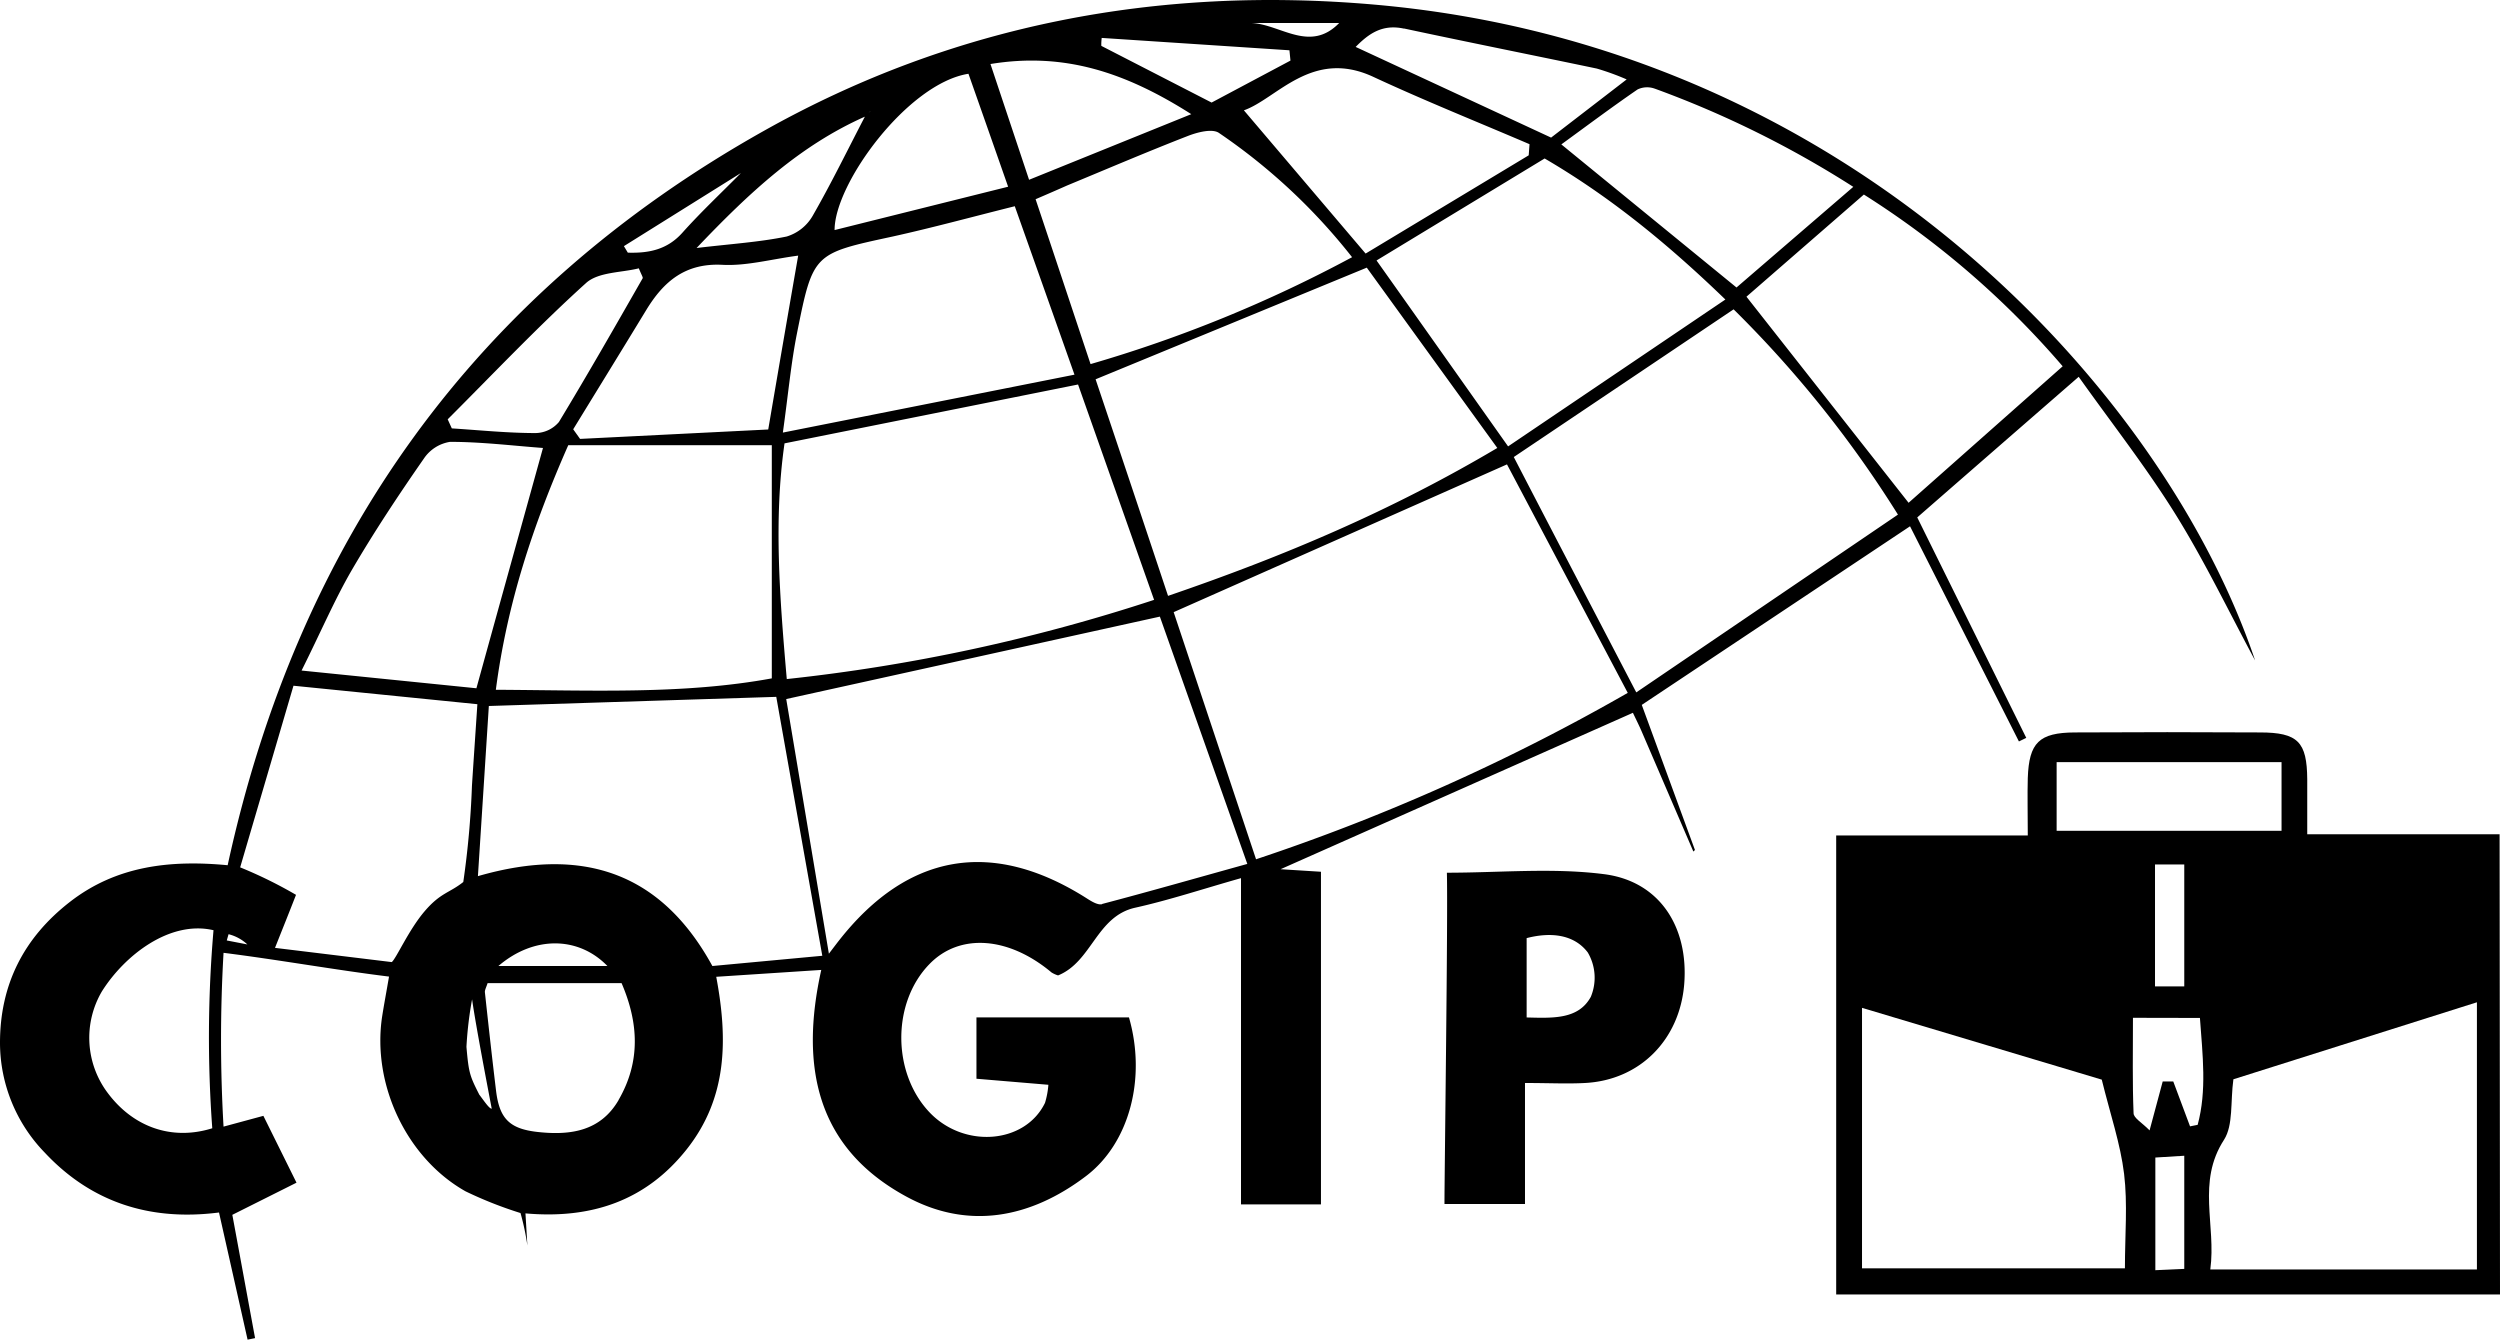 <svg
        id="svg"
        data-name="Layer 2"
        xmlns="http://www.w3.org/2000/svg"
        viewBox="0 0 363.92 195.01"
      >
        <title>logo</title>
        <path
          d="M368.22,199.11H271.59V132.3h27.89c0-3.27-.07-5.82,0-8.36.18-5.16,1.64-6.61,6.84-6.64q13.47-.08,26.94,0c5.56,0,6.86,1.38,6.9,6.82,0,2.44,0,4.89,0,8h28Zm-3.36-3.64V156.58l-35.45,11.21c-.45,3.3,0,6.66-1.36,8.8-4,6.17-1.13,12.42-2,18.88Zm-54.61-27.63-34.9-10.45v37.92h38.27c0-4.87.41-9.37-.12-13.75S311.48,172.85,310.25,167.84Zm-6.57-36.22h32.74v-10H303.68Zm11.11,27.22c0,5-.09,9.45.09,13.88,0,.72,1.25,1.39,2.33,2.51.8-3,1.36-5.06,1.91-7.12l1.54,0c.81,2.18,1.62,4.35,2.44,6.53l1.11-.22c1.35-5,.72-10.13.33-15.56Zm7.47-4.57V136.52H318v17.75Zm0,24.65-4.21.26v16.4l4.21-.19Z"
          transform="translate(-4.3 -10.68)"
        />
        <path
          d="M214.92,137.72c7.7,0,15.36-.74,22.8.2,8.16,1,12.4,7.69,11.75,16-.65,8.12-6.46,14-14.46,14.41-2.59.14-5.19,0-8.72,0v17.61H214.57C214.56,182.22,215.09,143.77,214.92,137.72Zm11.61,21.07c3.86.1,7.54.29,9.34-3a7.24,7.24,0,0,0-.44-6.46c-2-2.64-5.39-3-8.9-2.09Z"
          transform="translate(-4.3 -10.68)"
        />
        <path
          d="M204.35,11.35C173,8.61,143.11,14.22,115.53,29.71,73.39,53.36,47.74,89.29,37.44,136.63c-8.42-.8-16.21.1-22.94,5.32S4.28,154,4.3,162.57a23,23,0,0,0,6.53,15.91c6.71,7.17,15.24,10,25.35,8.7,1.43,6.36,2.8,12.44,4.16,18.51l1.09-.22c-1.12-6.07-2.23-12.14-3.31-17.95l9.34-4.68-4.82-9.73-5.8,1.57a220,220,0,0,1,0-25.3c7.94,1,16.39,2.51,24.09,3.46-.41,2.38-.73,4.08-1,5.79-1.51,9.91,3.57,20.64,12.14,25.47a58.39,58.39,0,0,0,8,3.16,37,37,0,0,1,1,4.73l-.28-4.68c9.64.85,17.56-1.86,23.48-9.34s6-16,4.29-25.1l15.29-1c-3.17,14.24-.57,25.89,12.23,32.91,9.06,5,18.18,3.27,26.31-2.9,6.31-4.79,8.81-14.22,6.25-23.1h-22.2v8.93l10.47.88a12.1,12.1,0,0,1-.49,2.63c-2.91,6-11.83,6.69-16.86,1.33-5.4-5.75-5.42-15.89,0-21.49,4.38-4.57,11.52-4.09,17.81,1.18a4,4,0,0,0,.95.43c4.94-2,5.58-8.61,11.24-9.86,4.93-1.1,9.74-2.7,15.39-4.3V186h11.64V137.58l-5.88-.37L242,114.44c.44.94.89,1.82,1.28,2.73q3.76,8.73,7.52,17.47l.23-.23c-2.6-7.08-5.19-14.17-7.74-21.12l39.05-26c5.41,10.68,10.63,21,15.85,31.32l1.07-.52L283.39,86c7.69-6.71,15.26-13.3,23.5-20.47,4.91,6.9,9.9,13.26,14.14,20.09s7.72,14.11,11.54,21.2C319.47,67.89,274,17.43,204.35,11.35ZM35.2,174.92c-6.06,1.89-11.62-.32-15.21-5.13A13.34,13.34,0,0,1,19.13,155c3.34-5.31,9.93-10.39,16.25-8.91A182.31,182.31,0,0,0,35.2,174.92Zm210-151.33a147,147,0,0,1,28.88,14.29l-17,14.65L231.58,31.7c3.74-2.72,7.37-5.44,11.1-8A3.23,3.23,0,0,1,245.19,23.59ZM116.13,73.2,88.74,74.57l-1-1.4c3.54-5.78,7.1-11.55,10.62-17.34,2.54-4.18,5.7-6.89,11.13-6.6,3.5.18,7.07-.82,11-1.34C119,56.44,117.62,64.45,116.13,73.2Zm.52,2.29v33.94c-12.84,2.36-26.17,1.73-40.17,1.66,1.66-12.67,5.43-24,10.54-35.6Zm84.47-27.37a195.05,195.05,0,0,1-38.07,15.56c-2.78-8.34-5.32-16-8-24,1.72-.74,3.15-1.36,4.59-2,5.87-2.43,11.71-4.93,17.63-7.23,1.37-.53,3.51-1.08,4.47-.42A86.23,86.23,0,0,1,201.12,48.12ZM185.37,26.74c4.79-1.68,9.88-9,18.78-4.9,7.5,3.49,15.19,6.57,22.8,9.83l-.12,1.62-23.74,14.3ZM160.71,65.22l-42.45,8.43c.79-5.66,1.19-10.14,2.07-14.53,2.32-11.6,2.41-11.52,13.87-14,5.8-1.28,11.54-2.85,17.82-4.42C154.82,48.59,157.58,56.37,160.71,65.22Zm-42.21,10,42.73-8.57L172.3,98a259.66,259.66,0,0,1-53.47,11.53C117.8,97.7,116.91,86.3,118.5,75.24Zm45.29-9.33,39.47-16.25,19,26.25c-15.48,9.17-31.05,15.75-47.93,21.53C170.73,86.6,167.25,76.21,163.79,65.91Zm40.9-17.3,24.46-14.84c9.32,5.44,17.73,12.24,26.31,20.53L223.83,75.66C217.1,66.15,211,57.5,204.69,48.61Zm4-33.76c9.33,2,18.7,3.87,28.05,5.83a36.94,36.94,0,0,1,4.35,1.58l-11,8.47L201.64,17.51C203.55,15.57,205.53,14.16,208.69,14.85Zm-9.45-.8c-4.25,4.37-8.49.22-12.72,0Zm-34.57,2.17L192,18l.15,1.5-11.48,6.11-16.05-8.25C164.6,17,164.63,16.6,164.67,16.22Zm13.06,11.09L154.1,36.85,148.48,20C159.22,18.24,168.16,21.22,177.73,27.31Zm-32.46-5.89c1.88,5.33,3.71,10.55,5.78,16.46l-25.26,6.31C125.76,37.42,136.43,22.82,145.27,21.42ZM131,26.86l-.28.27.27-.28Zm-.79.78c-2.52,4.84-4.91,9.75-7.62,14.47a6.56,6.56,0,0,1-3.78,3c-4,.82-8.06,1.07-13.11,1.67C113.4,38.69,120.76,31.84,130.25,27.64Zm-18,8.19.75-.76v0l-.75.74c-2.87,2.91-5.85,5.7-8.57,8.74-2.23,2.5-4.93,3-7.95,2.91l-.57-.95ZM89.61,51.88c1.79-1.62,5.16-1.5,7.68-2.14.41,1,.63,1.32.56,1.45-4,7-8,14-12.19,20.92a4.54,4.54,0,0,1-3.4,1.61c-4.06,0-8.12-.42-12.19-.68l-.6-1.32C76.14,65.06,82.62,58.19,89.61,51.88ZM55.5,93.68c3.25-5.57,6.85-11,10.52-16.27A5.64,5.64,0,0,1,69.81,75c4.56,0,9.11.56,13.53.89C80.15,87.41,77,98.72,73.65,110.87L48.2,108.29C51,102.68,53,98,55.5,93.68Zm-18.19,53.9.26-.91a6.23,6.23,0,0,1,2.74,1.49Zm34.43-8.51c-2,1.6-3.3,1.54-5.62,4.25s-4.11,6.83-4.79,7.41l-17-2.07c1.14-2.87,2-5,3.06-7.72a64,64,0,0,0-8.13-4c2.46-8.4,5.15-17.52,7.76-26.44l26.77,2.69c-.27,4.13-.54,8-.79,11.89A130.17,130.17,0,0,1,71.74,139.07Zm2.35,31c-1.41-2.78-1.56-3.18-1.89-7a54.17,54.17,0,0,1,.82-6.92c.51,3.62,2.18,12.34,2.86,15.92C75.52,172.07,74.87,171.09,74.09,170.05Zm20.26.74c-2.64,4.54-7,5.16-11.69,4.66-4.16-.44-5.65-1.91-6.15-6-.58-4.79-1.11-9.59-1.63-14.39,0-.32.2-.68.4-1.29h19.5C97.26,159.55,97.58,165.21,94.35,170.79ZM76.85,151.3c5.18-4.44,11.66-4.34,15.87,0Zm31.15,0c-7.33-13.39-18.57-17.58-34.13-13.08.56-8.71,1.07-16.63,1.59-24.77l41.84-1.33L124,149.81Zm56.73-9c-.65.17-1.63-.46-2.33-.91-13.7-8.66-26-6.53-36,6.24-.21.26-.7.91-1.44,1.88-2.1-12.54-4.22-25.21-6.21-37.07l54.39-12,12.73,36C178.52,138.48,171.65,140.45,164.73,142.27Zm22.42-6.51-12-36,48.52-21.51,17.58,33.26A297.67,297.67,0,0,1,187.15,135.76Zm55.34-24.32c-6.19-11.88-12-23-17.83-34.26l32-21.5a164.24,164.24,0,0,1,23.92,29.88Zm39.64-27.6-23.6-30L275.62,39a128.75,128.75,0,0,1,28.94,25Z"
          transform="translate(-4.3 -10.68)"
        />
      </svg>